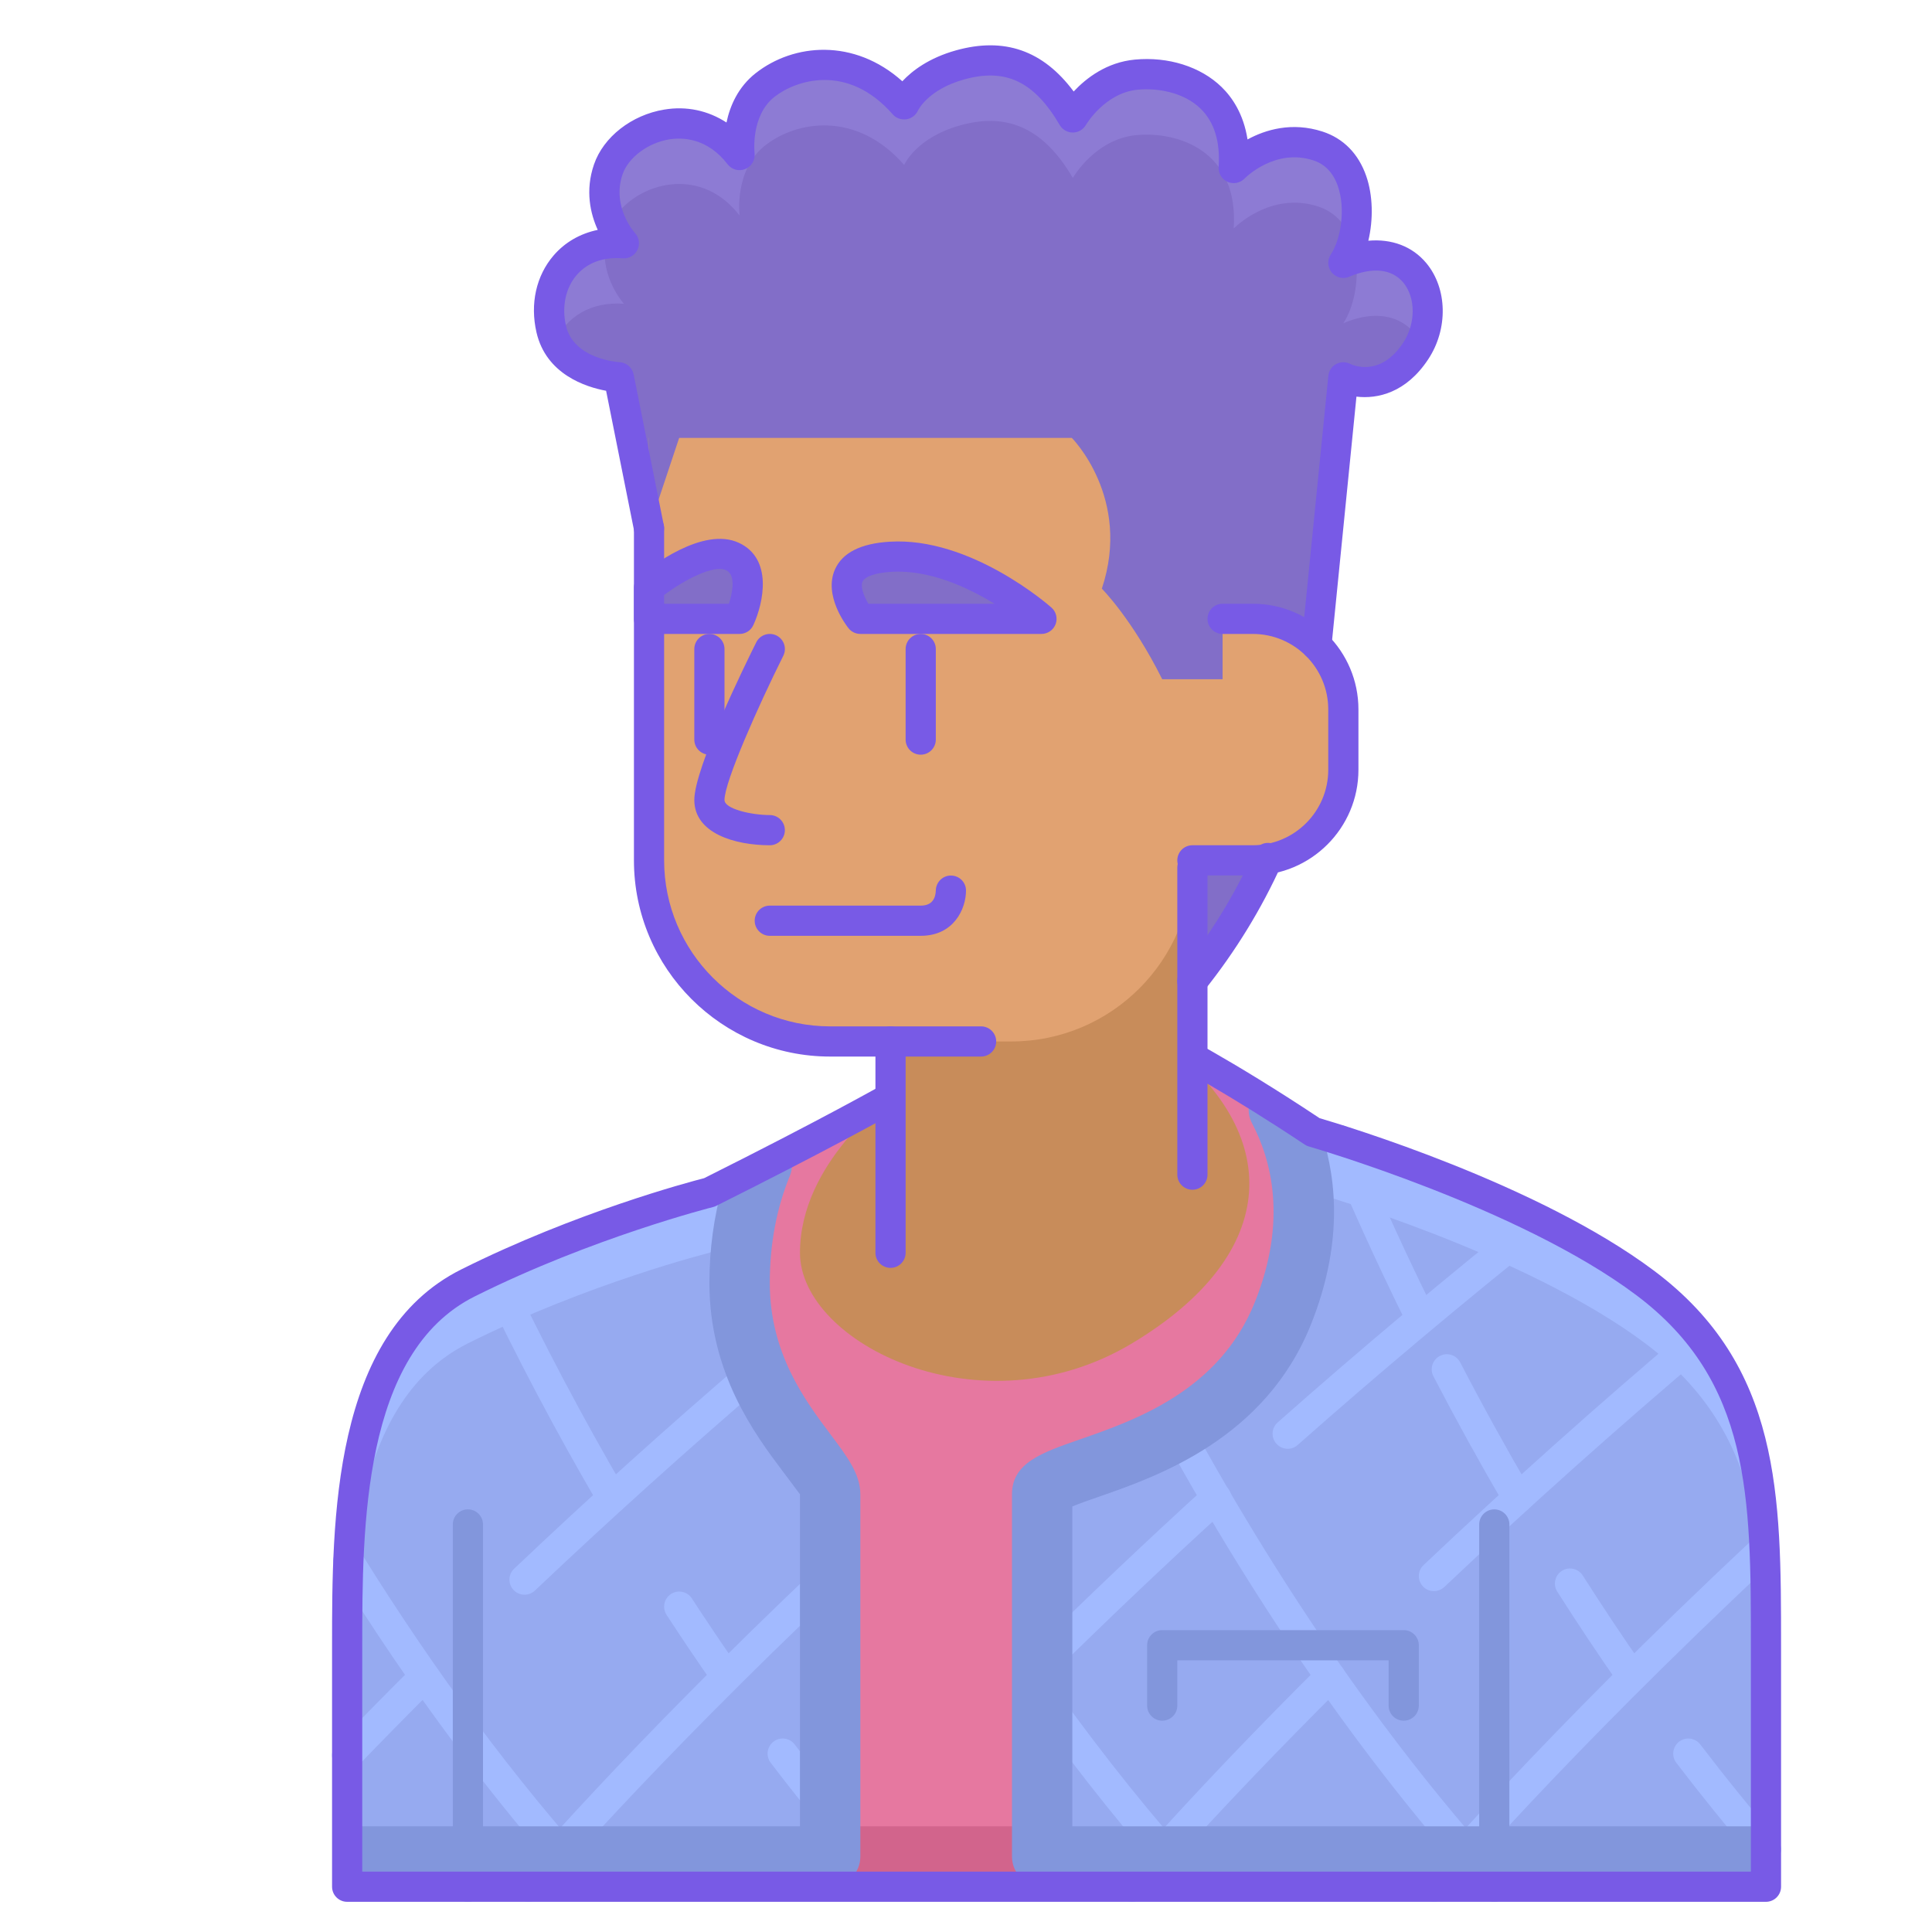 <svg enable-background="new 0 0 64 64" height="512" viewBox="0 0 64 64" width="512" xmlns="http://www.w3.org/2000/svg"><path d="m39.5 32.5c4-5 4-10 4-10l1-10s1.361.703 2.399-.871-.009-3.934-2.399-2.922c.658-.997.751-3.352-.839-3.868s-2.794.731-2.794.731c.172-2.579-1.848-3.223-3.223-3.094s-2.106 1.418-2.106 1.418c-1.031-1.762-2.278-2.149-3.739-1.739s-1.848 1.309-1.848 1.309c-1.581-1.807-3.567-1.461-4.606-.645-1.038.817-.845 2.321-.845 2.321-1.454-1.891-3.875-.903-4.348.473-.473 1.375.516 2.45.516 2.45-1.805-.129-2.751 1.332-2.407 2.837.344 1.503 2.239 1.6 2.239 1.6l1 5z" fill="#826ec8"/><path d="m44.5 10.707c1.276-.541 2.164-.117 2.562.633.698-1.455-.186-3.325-2.145-2.779.102.787-.083 1.641-.417 2.146z" fill="#8d7bd4"/><path d="m24.5 7.14s-.193-1.504.846-2.321 3.024-1.162 4.606.645c0 0 .387-.9 1.848-1.309s2.708-.023 3.739 1.739c0 0 .731-1.289 2.106-1.418s3.395.516 3.223 3.094c0 0 1.203-1.246 2.794-.731.592.192.95.64 1.133 1.177.331-1.133.16-2.758-1.133-3.177-1.59-.516-2.794.731-2.794.731.172-2.579-1.848-3.223-3.223-3.094s-2.106 1.418-2.106 1.418c-1.031-1.762-2.278-2.149-3.739-1.739s-1.848 1.309-1.848 1.309c-1.581-1.807-3.567-1.461-4.606-.645s-.846 2.321-.846 2.321c-1.454-1.891-3.875-.903-4.348.473-.243.708-.099 1.333.098 1.776.642-1.251 2.876-2.035 4.25-.249z" fill="#8d7bd4"/><path d="m18.41 11.282c.357-.77 1.142-1.299 2.258-1.22 0 0-.766-.837-.623-1.977-1.394.208-2.085 1.494-1.784 2.814.033.144.091.264.149.383z" fill="#8d7bd4"/><path d="m29.5 36.361s-2 1.139-6 3.139c0 0-4 1-8 3s-4 8-4 12 0 8 0 8h47s0-3 0-8 0-9-4-12-11-5-11-5c-3-2-5-3-5-3z" fill="#96aaf0"/><g fill="#a2baff"><path d="m27.279 60.306c-.145 0-.289-.062-.388-.185-.466-.571-.92-1.147-1.361-1.728-.168-.219-.125-.533.095-.7.217-.167.531-.128.7.095.436.57.884 1.139 1.342 1.702.175.214.143.529-.072.703-.093.076-.204.113-.316.113z"/><path d="m24.037 56.001c-.157 0-.312-.074-.409-.213-.537-.767-1.052-1.533-1.547-2.294-.15-.231-.085-.541.146-.691.23-.149.54-.085.691.146.489.751.998 1.508 1.527 2.265.159.227.104.538-.122.696-.087.062-.186.091-.286.091z"/><path d="m20.277 50.12c-.171 0-.339-.089-.432-.247-1.408-2.406-2.739-4.926-3.956-7.488-.119-.25-.013-.548.236-.666.247-.12.548-.013.666.236 1.206 2.537 2.523 5.031 3.917 7.412.14.238.06.545-.179.685-.079.046-.166.068-.252.068z"/><path d="m19.468 62.86c-.137 0-.272-.056-.371-.165-2.798-3.096-5.483-6.702-7.982-10.721-.146-.234-.074-.542.161-.688.233-.144.543-.073.688.161 2.468 3.968 5.117 7.526 7.875 10.578.185.204.169.521-.036.706-.096.086-.215.129-.335.129z"/><path d="m17.375 52.827c-.133 0-.265-.053-.362-.156-.19-.2-.183-.517.019-.706 2.468-2.342 5.062-4.681 7.711-6.952.208-.178.524-.154.705.055.18.209.155.525-.055.705-2.636 2.261-5.218 4.588-7.674 6.917-.097.091-.22.137-.344.137z"/><path d="m11.5 58.647c-.125 0-.25-.046-.347-.14-.199-.191-.205-.508-.014-.707.747-.776 1.596-1.642 2.541-2.583.195-.193.512-.195.707.002.194.195.194.512-.002.707-.939.936-1.782 1.795-2.525 2.567-.098.103-.229.154-.36.154z"/><path d="m17.5 63c-.114 0-.229-.039-.323-.118-.211-.179-.236-.494-.059-.705.035-.041 3.606-4.243 10.038-10.332.201-.19.517-.18.707.02.189.2.181.517-.02.707-6.388 6.046-9.927 10.21-9.962 10.252-.098.115-.239.176-.381.176z"/><path d="m54.5 42.5c-4-3-11-5-11-5-.396-.264-.772-.509-1.131-.738.324.62.637 1.463.759 2.495 0 0-.001 0-.001-.001.126.083.243.157.374.244 0 0 7 2 11 5s4 7 4 12c0-.626 0-1.29 0-2-.001-5-.001-9-4.001-12z"/><path d="m25.218 38.631c.009-.005.018-.009.026-.013-.537.274-1.106.563-1.745.883 0 0-4 1-8 3s-4 8-4 12v2c0-4 0-10 4-12s8-3 8-3c.398-.199.761-.383 1.12-.565.128-.904.346-1.679.599-2.305z"/><path d="m39.513 62.91c-.136 0-.271-.056-.37-.164-1.688-1.863-3.348-3.928-4.933-6.136-.161-.225-.109-.537.114-.698.224-.162.536-.11.698.114 1.563 2.178 3.198 4.213 4.86 6.048.186.205.17.521-.034.706-.095.087-.215.13-.335.13z"/><path d="m49.5 62.896c-.136 0-.272-.056-.371-.164-3.811-4.212-7.363-9.296-10.56-15.109-.133-.242-.044-.546.197-.68.242-.132.545-.045.68.197 3.158 5.747 6.665 10.767 10.425 14.92.185.205.169.521-.035.707-.096.087-.216.129-.336.129z"/><path d="m58.499 61.763c-.141 0-.279-.059-.379-.174-.875-1.014-1.746-2.089-2.59-3.194-.168-.22-.125-.534.094-.701.22-.167.532-.126.701.094.832 1.091 1.69 2.15 2.553 3.149.18.209.157.524-.053.705-.094.081-.21.121-.326.121z"/><path d="m54.036 56c-.157 0-.312-.074-.41-.214-.688-.983-1.373-2.013-2.039-3.06-.148-.233-.079-.542.153-.69.231-.148.541-.079.69.153.658 1.035 1.336 2.052 2.016 3.024.158.226.103.538-.124.696-.087.062-.186.091-.286.091z"/><path d="m50.279 50.124c-.171 0-.339-.089-.432-.248-.814-1.393-1.609-2.834-2.363-4.284-.128-.245-.032-.547.213-.674.242-.13.546-.033.674.213.746 1.436 1.533 2.862 2.34 4.241.14.238.06.544-.18.684-.079.046-.166.068-.252.068z"/><path d="m46.985 44c-.184 0-.361-.103-.448-.278-.947-1.92-1.851-3.911-2.612-5.759-.105-.255.016-.548.271-.652.257-.106.548.016.652.271.525 1.273 1.4 3.297 2.585 5.696.122.248.021.548-.227.67-.07.035-.146.052-.221.052z"/><path d="m42.656 47.993c-.138 0-.275-.057-.374-.169-.184-.207-.164-.522.043-.705 2.714-2.401 5.548-4.781 8.424-7.073.215-.173.53-.137.702.079.173.216.137.53-.079.702-2.862 2.282-5.684 4.65-8.385 7.04-.094.085-.213.126-.331.126z"/><path d="m34.575 55.535c-.129 0-.258-.05-.355-.148-.194-.196-.192-.514.004-.707 1.836-1.813 3.763-3.64 5.728-5.43.204-.187.521-.172.706.032.187.204.172.521-.032.706-1.955 1.781-3.872 3.6-5.698 5.402-.099.097-.226.145-.353.145z"/><path d="m47.5 52.708c-.133 0-.265-.053-.363-.156-.189-.2-.181-.518.02-.707 2.833-2.681 5.808-5.339 8.842-7.901.211-.177.526-.151.704.06.179.211.151.526-.06.704-3.019 2.551-5.979 5.196-8.799 7.864-.097.091-.221.136-.344.136z"/><path d="m37.5 63c-.114 0-.229-.039-.323-.118-.211-.179-.236-.494-.059-.705.023-.027 2.347-2.764 6.595-6.99.195-.193.512-.195.707.002.194.195.194.513-.002.707-4.215 4.193-6.514 6.9-6.536 6.928-.099.115-.24.176-.382.176z"/><path d="m47.5 63c-.114 0-.229-.039-.323-.118-.211-.179-.237-.494-.059-.705.038-.045 3.921-4.614 10.891-11.134.202-.188.519-.179.707.023s.178.519-.023.707c-6.924 6.476-10.772 11.005-10.811 11.05-.099.116-.24.177-.382.177z"/></g><path d="m42.35 36.749c-2.35-1.499-3.85-2.249-3.85-2.249l-9 1.861s-1.414.805-4.243 2.251l-.019-.036c-.399.969-.738 2.277-.738 3.924 0 4 3 6 3 7s0 13 0 13h7.022s0-12 0-13 5.978-1 7.978-6c1.242-3.105.556-5.439-.143-6.762z" fill="#e678a0"/><path d="m27.5 62.5h7s0-.708 0-2h-7z" fill="#d2648c"/><path d="m29.5 36.361s-3 2.139-3 5.139 6 6 11 3 5-7 1-10z" fill="#c88c5a"/><path d="m34.5 62.5h24s0-.708 0-2h-24z" fill="#8296dc"/><path d="m35.522 61.5v-11.596c.23-.098.582-.22.882-.324 1.924-.668 5.505-1.911 7.024-5.708 1.036-2.591.871-4.716.365-6.284-.186-.057-.293-.088-.293-.088-.725-.484-1.389-.906-1.983-1.273-.175.29-.214.655-.044.978.641 1.213 1.178 3.225.099 5.923-1.18 2.951-3.974 3.92-5.823 4.562-1.244.432-2.226.773-2.226 1.81v12c0 .552.448 1 1 1s.999-.448.999-1z" fill="#8296dc"/><path d="m11.5 62.5h16s0-.708 0-2h-16z" fill="#8296dc"/><path d="m28.5 61.5v-12c0-.667-.432-1.242-.978-1.97-.854-1.138-2.022-2.696-2.022-5.03 0-1.283.223-2.475.663-3.543.11-.268.09-.554-.024-.798-.636.329-1.382.709-2.199 1.119-.29 1.012-.44 2.09-.44 3.222 0 3 1.516 5.021 2.422 6.229.241.322.542.723.578.771v12c0 .552.448 1 1 1s1-.448 1-1z" fill="#8296dc"/><path d="m49.5 63c-.276 0-.5-.224-.5-.5v-12c0-.276.224-.5.5-.5s.5.224.5.5v12c0 .276-.224.5-.5.5z" fill="#8296dc"/><path d="m15.5 63c-.276 0-.5-.224-.5-.5v-12c0-.276.224-.5.5-.5s.5.224.5.5v12c0 .276-.224.5-.5.5z" fill="#8296dc"/><path d="m58.5 63h-47c-.276 0-.5-.224-.5-.5v-8c0-4.105 0-10.309 4.276-12.447 3.799-1.899 7.536-2.893 8.048-3.024 3.907-1.954 5.908-3.09 5.929-3.102.045-.025.095-.045.146-.055l9-1.861c.111-.021.225-.009.325.042.082.041 2.034 1.022 4.989 2.988.812.237 7.237 2.172 11.087 5.059 4.2 3.15 4.2 7.436 4.2 12.4v8c0 .276-.224.5-.5.5zm-46.5-1h46v-7.5c0-4.889 0-8.75-3.8-11.6-3.879-2.909-10.769-4.899-10.838-4.92-.05-.014-.097-.036-.14-.064-2.473-1.648-4.276-2.62-4.795-2.891l-8.75 1.81c-.389.219-2.395 1.333-5.954 3.112-.032.017-.067.029-.103.038-.039.01-3.996 1.012-7.897 2.962-3.723 1.862-3.723 7.694-3.723 11.553zm11.5-22.5h.01z" fill="#785ae6"/><path d="m29.445 34.5v9l10.055-3v-13.76z" fill="#c88c5a"/><path d="m21.5 14.5v14c0 3.314 2.686 6 6 6h6c3.314 0 6-2.686 6-6h2c1.657 0 3-1.343 3-3v-2c0-1.657-1.343-3-3-3h-2l-3-6z" fill="#e1a271"/><path d="m23.5 25c-.276 0-.5-.224-.5-.5v-3c0-.276.224-.5.5-.5s.5.224.5.5v3c0 .276-.224.5-.5.5z" fill="#785ae6"/><path d="m30.5 25c-.276 0-.5-.224-.5-.5v-3c0-.276.224-.5.5-.5s.5.224.5.5v3c0 .276-.224.5-.5.5z" fill="#785ae6"/><path d="m39.5 39.412c-.276 0-.5-.224-.5-.5v-10.172c0-.276.224-.5.5-.5s.5.224.5.5v10.172c0 .276-.224.5-.5.5z" fill="#785ae6"/><path d="m29.5 42c-.276 0-.5-.224-.5-.5v-7c0-.276.224-.5.5-.5s.5.224.5.5v7c0 .276-.224.5-.5.5z" fill="#785ae6"/><path d="m32.5 35h-5c-3.584 0-6.5-2.916-6.5-6.5v-11c0-.276.224-.5.5-.5s.5.224.5.5v11c0 3.032 2.468 5.5 5.5 5.5h5c.276 0 .5.224.5.5s-.224.5-.5.5z" fill="#785ae6"/><path d="m40.5 15.5v7h-2c-1-2-2-3-2-3 1-3-1-5-1-5h-13l-1 3v-5.197h19z" fill="#826ec8"/><path d="m46.5 57c-.276 0-.5-.224-.5-.5v-1.5h-7v1.5c0 .276-.224.5-.5.5s-.5-.224-.5-.5v-2c0-.276.224-.5.5-.5h8c.276 0 .5.224.5.5v2c0 .276-.224.5-.5.5z" fill="#8296dc"/><path d="m28.5 20.5h6s-2.493-2.206-5-2.056-1 2.056-1 2.056z" fill="#826ec8"/><path d="m21.5 20.5h3s.733-1.61-.233-2.064-2.767 1.032-2.767 1.032z" fill="#826ec8"/><g fill="#785ae6"><path d="m34.5 21h-6c-.153 0-.298-.07-.393-.19-.086-.108-.832-1.092-.446-1.951.246-.55.854-.857 1.81-.914 2.667-.166 5.252 2.085 5.36 2.182.156.138.21.356.137.551-.074.193-.26.322-.468.322zm-5.735-1h4.18c-.896-.545-2.15-1.132-3.415-1.058-.521.031-.879.152-.956.325-.079.175.053.5.191.733z"/><path d="m24.5 21h-3c-.276 0-.5-.224-.5-.5v-1.032c0-.149.066-.291.182-.386.342-.282 2.105-1.661 3.299-1.098 1.115.522.823 1.958.475 2.723-.082.179-.26.293-.456.293zm-2.5-1h2.149c.112-.364.235-.956-.094-1.11-.407-.196-1.391.321-2.056.821v.289z"/><path d="m30.5 31h-5c-.276 0-.5-.224-.5-.5s.224-.5.5-.5h5c.402 0 .494-.275.5-.506.007-.271.229-.491.5-.491.002 0 .004 0 .006.001.274.003.494.223.494.496 0 .603-.399 1.5-1.5 1.5z"/><path d="m25.5 28c-1.153 0-2.5-.393-2.5-1.5 0-1.064 1.71-4.538 2.053-5.224.124-.247.425-.346.671-.224.247.124.347.424.224.671-.809 1.618-1.948 4.169-1.948 4.777 0 .301.902.5 1.5.5.276 0 .5.224.5.5s-.224.5-.5.5z"/><path d="m41.5 29h-2c-.276 0-.5-.224-.5-.5s.224-.5.5-.5h2c1.379 0 2.5-1.121 2.5-2.5v-2c0-1.379-1.121-2.5-2.5-2.5h-1c-.276 0-.5-.224-.5-.5s.224-.5.5-.5h1c1.93 0 3.5 1.57 3.5 3.5v2c0 1.93-1.57 3.5-3.5 3.5z"/><path d="m43.614 21.871c-.017 0-.034-.001-.051-.003-.274-.027-.476-.272-.447-.547l.887-8.871c.016-.165.113-.311.259-.39s.321-.08.468-.005c.097.046.997.443 1.753-.702.418-.635.419-1.492.002-1.994-.377-.451-1.013-.521-1.789-.192-.205.089-.438.029-.58-.141-.141-.169-.154-.411-.032-.595.323-.489.504-1.495.233-2.27-.153-.438-.426-.723-.81-.848-1.265-.413-2.241.563-2.281.604-.147.149-.373.19-.562.106-.19-.086-.309-.28-.295-.488.057-.843-.145-1.494-.598-1.936-.569-.554-1.448-.688-2.079-.628-1.091.102-1.713 1.157-1.72 1.168-.089.154-.254.251-.432.251-.001 0-.001 0-.001 0-.178 0-.343-.093-.433-.246-.845-1.444-1.791-1.897-3.173-1.511-1.185.332-1.513 1.005-1.526 1.033-.072.152-.218.263-.385.286-.174.019-.337-.036-.447-.162-1.504-1.718-3.223-1.13-3.92-.581-.797.627-.66 1.854-.659 1.867.026.224-.099.438-.308.523-.208.088-.447.021-.585-.157-.677-.881-1.503-.894-1.935-.825-.704.115-1.354.602-1.544 1.155-.371 1.081.403 1.94.411 1.948.139.151.171.371.082.556-.089.184-.28.295-.485.282-.656-.052-1.182.147-1.534.559-.361.422-.493 1.045-.351 1.668.254 1.111 1.717 1.209 1.779 1.213.227.013.418.178.463.401l1 5c.055.271-.121.534-.393.588-.259.055-.533-.12-.588-.393l-.93-4.649c-.672-.124-1.988-.544-2.307-1.938-.216-.944-.01-1.87.565-2.541.377-.44.881-.729 1.465-.851-.242-.532-.424-1.297-.124-2.168.312-.91 1.248-1.641 2.327-1.817.739-.124 1.452.032 2.062.428.114-.543.379-1.172.968-1.635 1.261-.989 3.258-1.161 4.857.269.325-.348.878-.771 1.771-1.022 1.604-.449 2.889-.004 3.905 1.361.41-.439 1.089-.969 2.028-1.057 1.103-.104 2.18.234 2.871.908.345.335.728.886.86 1.737.593-.322 1.469-.59 2.486-.26.688.224 1.188.731 1.445 1.469.224.641.238 1.44.071 2.146.77-.068 1.454.182 1.921.742.699.841.727 2.18.063 3.185-.734 1.114-1.684 1.321-2.378 1.238l-.828 8.278c-.021.262-.239.454-.492.454z"/><path d="m39.5 33c-.11 0-.22-.036-.313-.109-.216-.173-.25-.487-.078-.703.983-1.229 1.803-2.565 2.437-3.971.114-.253.412-.364.661-.251.252.113.364.41.251.661-.668 1.482-1.532 2.891-2.567 4.186-.099.123-.245.187-.391.187z"/></g></svg>